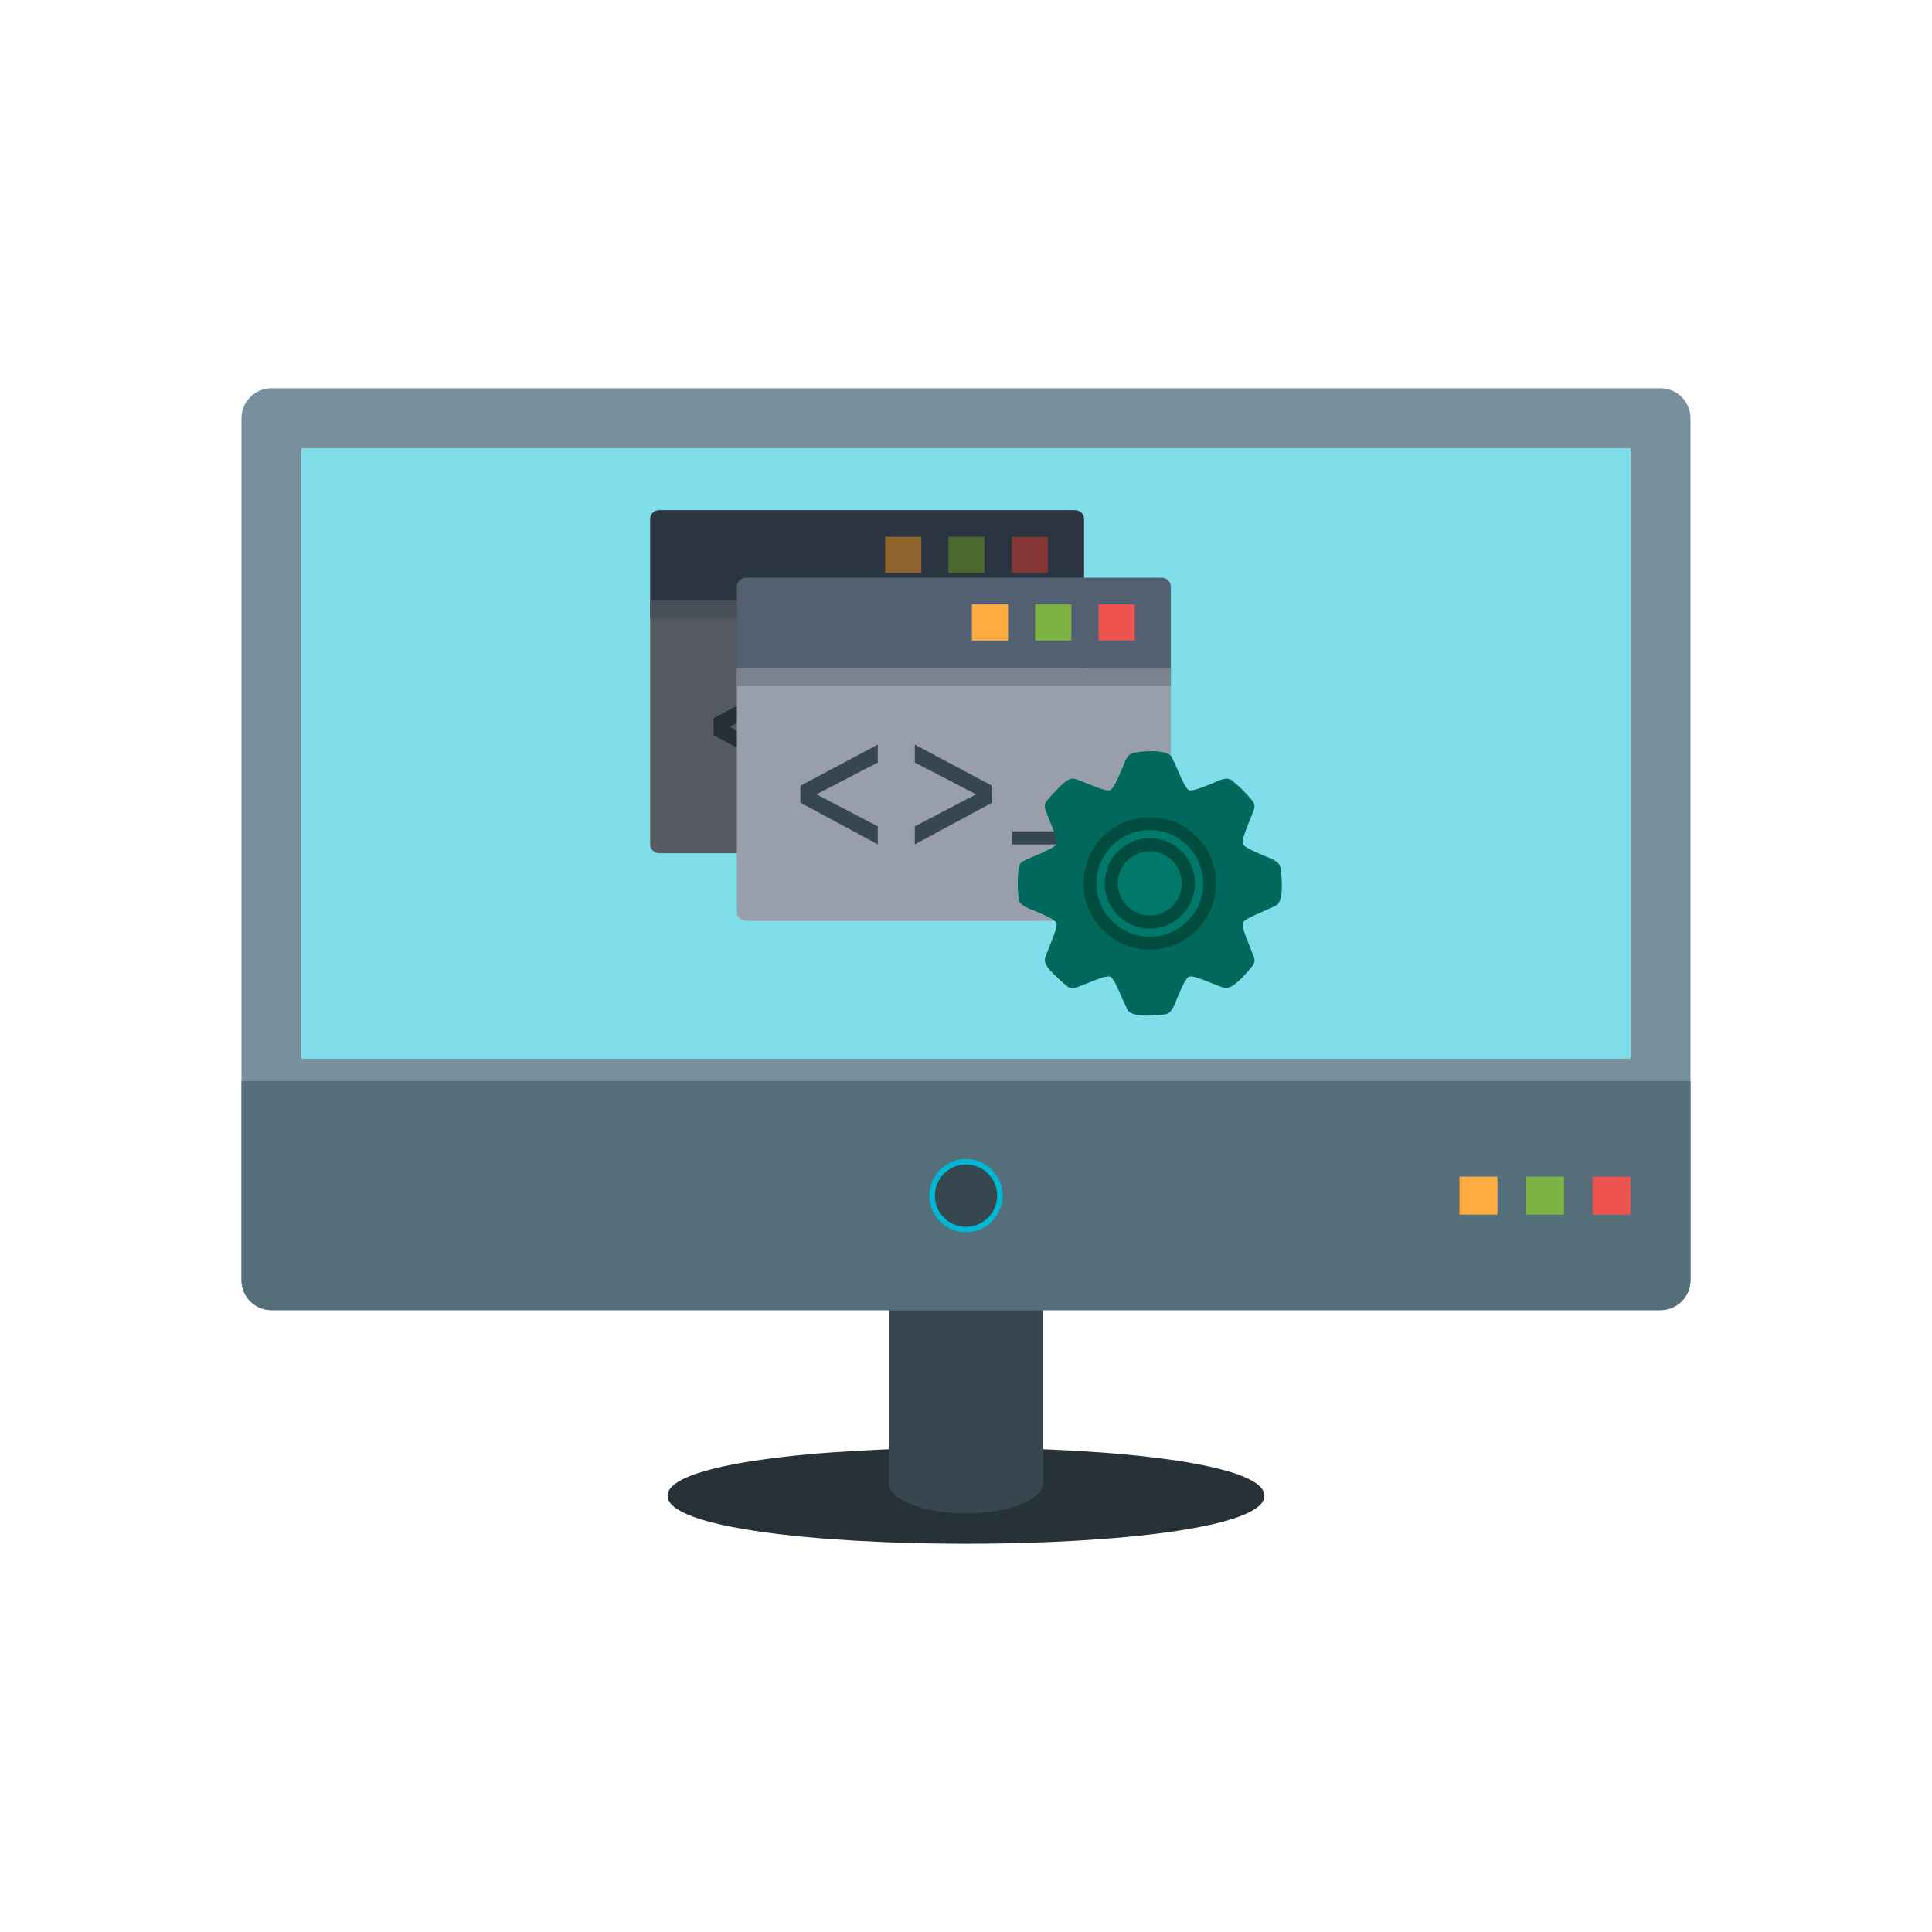<?xml version="1.0" encoding="UTF-8"?>
<!DOCTYPE svg PUBLIC "-//W3C//DTD SVG 1.1//EN" "http://www.w3.org/Graphics/SVG/1.1/DTD/svg11.dtd">
<!-- Creator: CorelDRAW -->
<svg xmlns="http://www.w3.org/2000/svg" xml:space="preserve" width="2048px" height="2048px" style="shape-rendering:geometricPrecision; text-rendering:geometricPrecision; image-rendering:optimizeQuality; fill-rule:evenodd; clip-rule:evenodd"
viewBox="0 0 2048 2048"
 xmlns:xlink="http://www.w3.org/1999/xlink">
 <defs>
  <style type="text/css">
   <![CDATA[
    .fil24 {fill:none}
    .fil21 {fill:#004D40}
    .fil20 {fill:#00695C}
    .fil22 {fill:#00796B}
    .fil8 {fill:#00B8D4}
    .fil16 {fill:#253035}
    .fil9 {fill:#37474F}
    .fil11 {fill:#494F56}
    .fil3 {fill:#546E7A}
    .fil10 {fill:#555A61}
    .fil2 {fill:#78909C}
    .fil18 {fill:#7B838E}
    .fil4 {fill:#80DEEA}
    .fil17 {fill:#989FAA}
    .fil23 {fill:#00796B;fill-rule:nonzero}
    .fil0 {fill:#263238;fill-rule:nonzero}
    .fil12 {fill:#2A3541;fill-rule:nonzero}
    .fil1 {fill:#37474F;fill-rule:nonzero}
    .fil15 {fill:#49692E;fill-rule:nonzero}
    .fil19 {fill:#526072;fill-rule:nonzero}
    .fil7 {fill:#7CB342;fill-rule:nonzero}
    .fil13 {fill:#873636;fill-rule:nonzero}
    .fil14 {fill:#8E652D;fill-rule:nonzero}
    .fil5 {fill:#EF5350;fill-rule:nonzero}
    .fil6 {fill:#FFAB40;fill-rule:nonzero}
   ]]>
  </style>
 </defs>
 <g id="Layer_x0020_1">
  <path class="fil0" d="M707.645 1585.56c0,67.818 632.712,67.818 632.712,0 0,-67.818 -632.712,-67.818 -632.712,0z"/>
  <path class="fil1" d="M1105.66 1357.05c0,-17.547 -36.56,-31.77 -81.656,-31.77 -45.096,0 -81.657,14.224 -81.657,31.77l0 215.338c0,17.545 36.561,31.77 81.657,31.77 45.096,0 81.656,-14.225 81.656,-31.77l0 -215.338z"/>
  <path class="fil2" d="M287.77 411.578l1472.46 0c17.547,0 31.77,14.224 31.77,31.769l0 913.7c0,17.545 -14.224,31.769 -31.77,31.769l-1472.46 0c-17.545,0 -31.77,-14.224 -31.77,-31.769l0 -913.7c0,-17.545 14.225,-31.769 31.77,-31.769z"/>
  <path class="fil3" d="M1792 1146.05l0 211.002c0,17.545 -14.224,31.769 -31.77,31.769l-1472.46 0c-17.545,0 -31.77,-14.224 -31.77,-31.769l0 -211.002 1536 0z"/>
  <polygon class="fil4" points="1728.46,475.118 319.54,475.118 319.54,1122.23 1728.46,1122.23 "/>
  <g id="_374549432">
   <polygon id="_374548928" class="fil5" points="1688.19,1247.29 1688.19,1287.57 1728.46,1287.57 1728.46,1247.29 "/>
   <polygon id="_374549288" class="fil6" points="1547.13,1287.57 1587.4,1287.57 1587.4,1247.29 1547.13,1247.29 "/>
   <polygon id="_374549096" class="fil7" points="1617.56,1247.29 1617.56,1287.57 1657.83,1287.57 1657.83,1247.29 "/>
  </g>
  <g id="_374548520">
   <circle id="_374548088" class="fil8" cx="1024" cy="1267.43" r="38.839"/>
   <circle id="_374548064" class="fil9" cx="1024" cy="1267.43" r="33.036"/>
  </g>
  <g id="_374544368">
   <g>
    <g>
     <path id="_374548472" class="fil10" d="M1149.15 636.599l0 258.301c0,5.293 -4.291,9.583 -9.583,9.583l-440.834 0c-5.293,0 -9.583,-4.291 -9.583,-9.583l0 -258.301 460.001 0z"/>
     <polygon id="_374548160" class="fil11" points="1149.15,636.599 1149.15,655.765 689.154,655.765 689.154,636.599 "/>
     <path id="_374548352" class="fil12" d="M698.737 540.765l440.834 0c5.293,0 9.583,4.291 9.583,9.583l0 86.25 -460.001 0 0 -86.25c0,-5.293 4.291,-9.583 9.583,-9.583z"/>
     <polygon id="_374547200" class="fil13" points="1072.53,569.026 1072.53,607.359 1110.87,607.359 1110.87,569.026 "/>
     <polygon id="_374547152" class="fil14" points="938.274,607.359 976.607,607.359 976.607,569.026 938.274,569.026 "/>
     <polygon id="_374547632" class="fil15" points="1005.31,569.026 1005.31,607.359 1043.64,607.359 1043.64,569.026 "/>
     <g>
      <polygon id="_374547512" class="fil16" points="981.118,823.46 981.118,809.634 1081.84,809.634 1081.84,823.46 "/>
      <polygon id="_374546504" class="fil16" points="877.732,804.36 942.662,770.378 877.732,736.688 877.732,717.624 959.723,761.319 959.723,779.22 877.732,823.46 "/>
      <polygon id="_374546528" class="fil16" points="838.458,823.46 756.467,779.22 756.467,761.319 838.458,717.624 838.458,736.688 773.442,770.378 838.458,804.36 "/>
     </g>
    </g>
    <g>
     <path id="_374547008" class="fil17" d="M1241.15 708.238l0 258.303c0,5.293 -4.291,9.583 -9.583,9.583l-440.834 0c-5.293,0 -9.583,-4.291 -9.583,-9.583l0 -258.303 460.001 0z"/>
     <polygon id="_374546648" class="fil18" points="1241.15,708.238 1241.15,727.404 781.153,727.404 781.153,708.238 "/>
     <path id="_374546600" class="fil19" d="M790.737 612.403l440.834 0c5.293,0 9.583,4.291 9.583,9.583l0 86.251 -460.001 0 0 -86.251c0,-5.293 4.291,-9.583 9.583,-9.583z"/>
     <polygon id="_374546216" class="fil5" points="1164.53,640.665 1164.53,678.997 1202.87,678.997 1202.87,640.665 "/>
     <polygon id="_374545880" class="fil6" points="1030.27,678.997 1068.61,678.997 1068.61,640.665 1030.27,640.665 "/>
     <polygon id="_374545856" class="fil7" points="1097.31,640.665 1097.31,678.997 1135.64,678.997 1135.64,640.665 "/>
     <g>
      <polygon id="_374546120" class="fil9" points="1073.12,895.099 1073.12,881.274 1173.84,881.274 1173.84,895.099 "/>
      <polygon id="_374546072" class="fil9" points="969.732,875.999 1034.66,842.017 969.732,808.327 969.732,789.263 1051.72,832.959 1051.72,850.859 969.732,895.099 "/>
      <polygon id="_374545568" class="fil9" points="930.458,895.099 848.467,850.859 848.467,832.959 930.458,789.263 930.458,808.327 865.442,842.017 930.458,875.999 "/>
     </g>
    </g>
   </g>
   <g>
    <g>
     <path id="_374545424" class="fil20" d="M1242.45 803.135c1.933,3.878 3.895,8.398 5.846,12.892 4.401,10.137 8.738,20.126 12.077,21.539 3.41,1.442 13.854,-2.759 24.27,-6.948 6.131,-2.466 16.062,-8.545 21.925,-2.767 3.974,3.216 7.609,6.471 10.886,9.75 3.48,3.48 6.935,7.362 10.347,11.626l0.034 -0.028c2.083,2.603 2.489,6.007 1.362,8.907 -1.305,3.745 -3.028,8.029 -4.752,12.314 -4.189,10.416 -8.391,20.861 -6.948,24.27 1.413,3.339 11.401,7.676 21.537,12.078 5.947,2.581 17.863,5.642 18.432,13.538 0.836,7.298 4.62,35.726 -5.539,39.954 -3.878,1.932 -8.398,3.895 -12.893,5.846 -10.136,4.401 -20.125,8.738 -21.537,12.077 -1.442,3.41 2.759,13.853 6.948,24.269 1.776,4.416 3.55,8.829 4.87,12.653l0.005 -0.001c1.154,3.348 0.221,6.911 -2.107,9.273 -5.659,6.992 -21.191,26.157 -30.26,22.628 -3.744,-1.305 -8.026,-3.027 -12.309,-4.75 -10.416,-4.189 -20.861,-8.389 -24.27,-6.947 -3.339,1.411 -7.676,11.4 -12.077,21.537 -2.581,5.946 -5.643,17.863 -13.538,18.431 -9.798,1.124 -35.963,4.052 -39.954,-5.538 -1.932,-3.878 -3.895,-8.398 -5.846,-12.893 -4.401,-10.137 -8.738,-20.126 -12.077,-21.537 -3.41,-1.442 -13.854,2.758 -24.27,6.948 -4.415,1.775 -8.828,3.55 -12.653,4.869l0.002 0.006c-3.348,1.153 -6.912,0.221 -9.274,-2.108 -3.974,-3.216 -7.609,-6.471 -10.886,-9.75 -4.582,-4.58 -14.661,-12.998 -11.742,-20.505 1.306,-3.748 3.028,-8.029 4.753,-12.315 4.189,-10.415 8.389,-20.858 6.947,-24.268 -1.413,-3.339 -11.401,-7.676 -21.537,-12.077 -5.947,-2.582 -17.863,-5.643 -18.432,-13.539 -0.285,-2.484 -0.511,-5.105 -0.674,-7.866 -0.175,-2.953 -0.265,-5.713 -0.265,-8.264 0,-2.551 0.09,-5.311 0.265,-8.263 0.172,-2.917 0.416,-5.678 0.723,-8.287l-0.008 -0.001c0.397,-3.354 2.588,-6.06 5.499,-7.272 3.878,-1.933 8.396,-3.895 12.893,-5.848 10.136,-4.401 20.125,-8.738 21.537,-12.076 1.442,-3.411 -2.759,-13.854 -6.948,-24.27 -1.776,-4.415 -3.552,-8.829 -4.87,-12.653l-0.005 0.002c-1.154,-3.348 -0.221,-6.912 2.107,-9.274 3.216,-3.974 6.472,-7.609 9.75,-10.887 4.58,-4.58 12.998,-14.66 20.506,-11.741 3.746,1.306 8.029,3.028 12.315,4.753 10.415,4.189 20.858,8.389 24.267,6.947 3.34,-1.413 7.677,-11.401 12.078,-21.539 5.047,-11.626 5.03,-16.507 14.701,-18.353 8.766,-1.674 35.033,-3.569 38.791,5.461z"/>
     <path id="_374544944" class="fil21" d="M1218.85 866.226c19.387,0 36.939,7.859 49.645,20.564 12.705,12.706 20.564,30.259 20.564,49.645 0,19.387 -7.859,36.939 -20.564,49.644 -12.706,12.706 -30.259,20.565 -49.645,20.565 -19.387,0 -36.939,-7.859 -49.645,-20.565 -12.705,-12.705 -20.564,-30.258 -20.564,-49.644 0,-19.387 7.859,-36.939 20.564,-49.645 12.706,-12.705 30.259,-20.564 49.645,-20.564z"/>
     <path id="_374545448" class="fil22" d="M1218.85 902.508c9.367,0 17.849,3.798 23.989,9.938 6.139,6.141 9.937,14.622 9.937,23.989 0,9.367 -3.797,17.849 -9.937,23.988 -6.141,6.139 -14.622,9.938 -23.989,9.938 -9.367,0 -17.849,-3.798 -23.988,-9.938 -6.141,-6.139 -9.938,-14.621 -9.938,-23.988 0,-9.367 3.797,-17.849 9.938,-23.989 6.139,-6.139 14.621,-9.938 23.988,-9.938z"/>
    </g>
    <path id="_374544320" class="fil23" d="M1252.7 902.577c-4.431,-4.431 -9.699,-7.991 -15.528,-10.405 -5.623,-2.329 -11.811,-3.614 -18.324,-3.614 -6.513,0 -12.7,1.285 -18.324,3.614 -5.829,2.414 -11.097,5.974 -15.528,10.405 -4.431,4.431 -7.991,9.699 -10.405,15.528 -2.329,5.623 -3.615,11.811 -3.615,18.324 0,6.513 1.286,12.702 3.615,18.324 2.414,5.83 5.974,11.097 10.405,15.529 4.431,4.431 9.699,7.991 15.528,10.405 5.623,2.328 11.811,3.614 18.324,3.614 6.513,0 12.7,-1.286 18.324,-3.614 5.829,-2.414 11.097,-5.974 15.528,-10.405 4.431,-4.433 7.991,-9.699 10.405,-15.529 2.329,-5.622 3.615,-11.811 3.615,-18.324 0,-6.511 -1.286,-12.7 -3.615,-18.324 -2.414,-5.829 -5.974,-11.097 -10.405,-15.528zm-12.23 -18.431c6.952,2.88 13.188,7.078 18.385,12.276 5.198,5.197 9.397,11.433 12.276,18.385 2.769,6.681 4.296,13.985 4.296,21.621 0,7.636 -1.528,14.941 -4.296,21.622 -2.88,6.951 -7.078,13.187 -12.276,18.385 -5.197,5.197 -11.433,9.396 -18.385,12.275 -6.681,2.767 -13.985,4.296 -21.621,4.296 -7.636,0 -14.94,-1.528 -21.621,-4.296 -6.952,-2.88 -13.188,-7.078 -18.385,-12.275 -5.198,-5.198 -9.397,-11.434 -12.276,-18.385 -2.767,-6.681 -4.294,-13.987 -4.294,-21.622 0,-7.636 1.527,-14.94 4.294,-21.621 2.88,-6.952 7.078,-13.188 12.276,-18.385 5.197,-5.198 11.433,-9.397 18.385,-12.276 6.681,-2.767 13.985,-4.294 21.621,-4.294 7.636,0 14.94,1.527 21.621,4.294z"/>
   </g>
  </g>
 </g>
 <rect class="fil24" width="2048" height="2048"/>
</svg>
